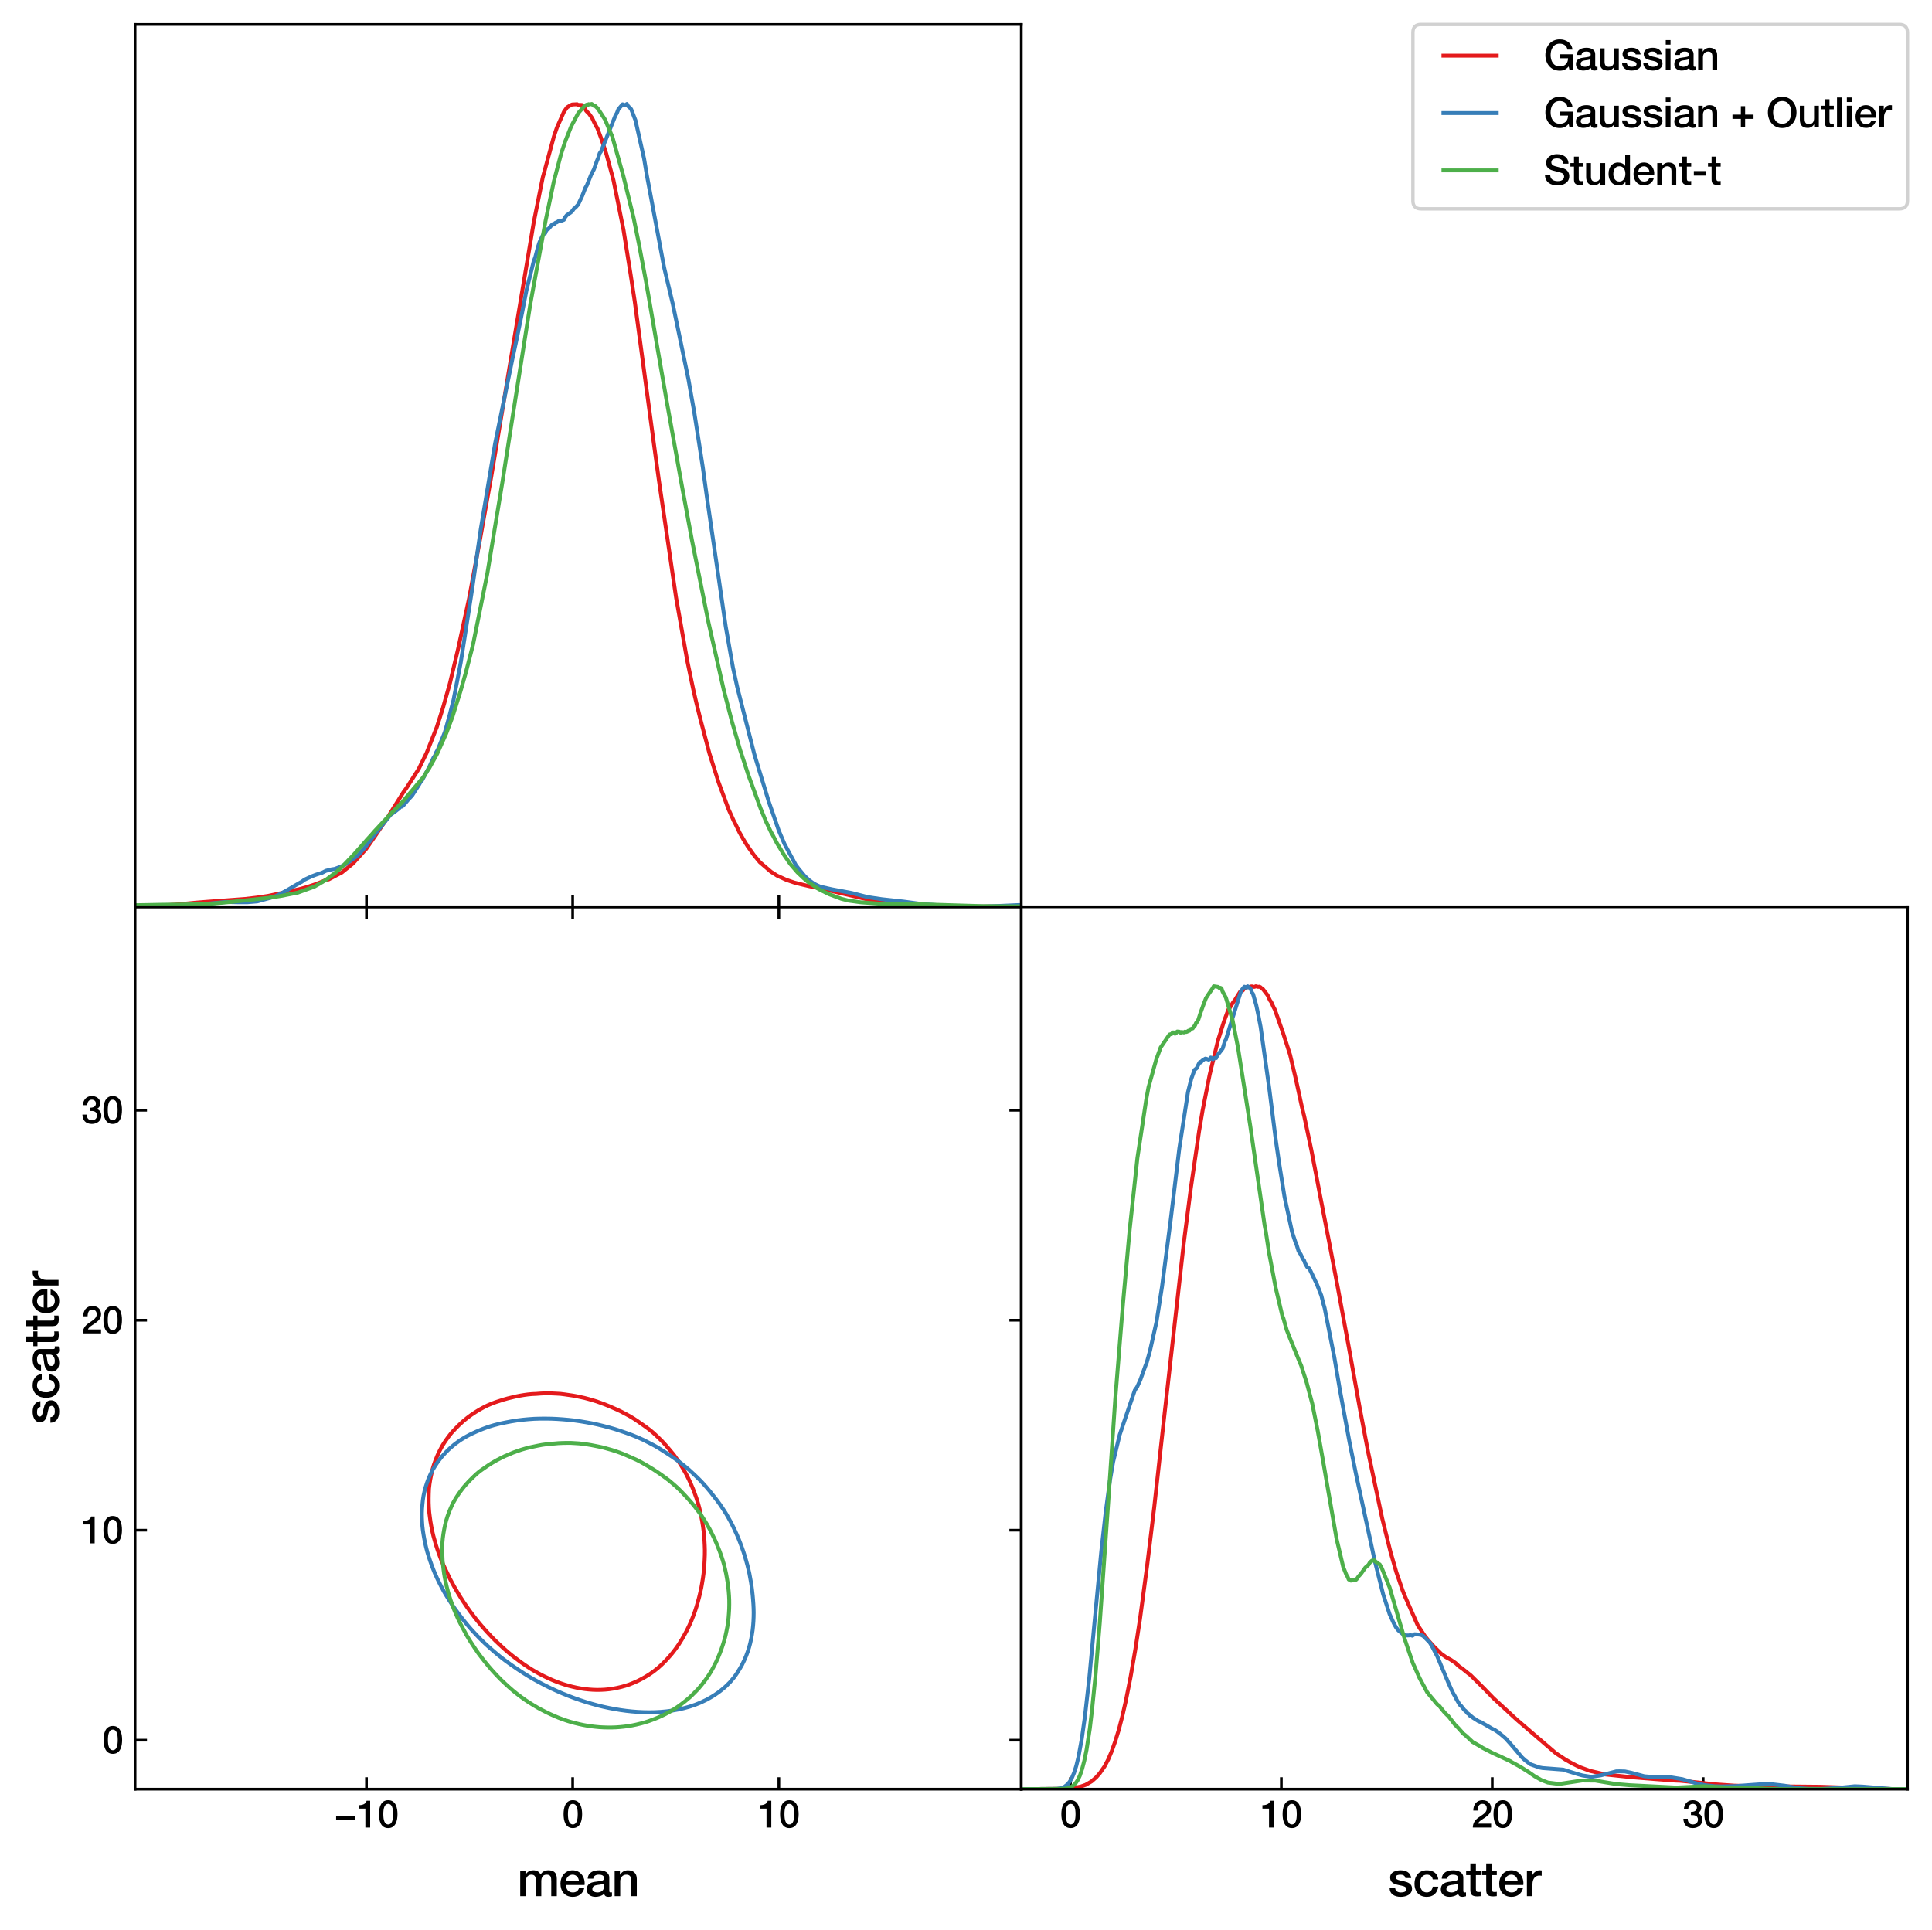 <?xml version="1.0" encoding="utf-8" standalone="no"?>
<!DOCTYPE svg PUBLIC "-//W3C//DTD SVG 1.1//EN"
  "http://www.w3.org/Graphics/SVG/1.1/DTD/svg11.dtd">
<svg xmlns:xlink="http://www.w3.org/1999/xlink" width="567.706pt" height="567.178pt" viewBox="0 0 567.706 567.178" xmlns="http://www.w3.org/2000/svg" version="1.1">
 <defs>
  <style type="text/css">*{stroke-linejoin: round; stroke-linecap: butt}</style>
 </defs>
 <g id="figure_1">
  <g id="patch_1">
   <path d="M 0 567.178 
L 567.706 567.178 
L 567.706 0 
L 0 0 
z
" style="fill: #ffffff"/>
  </g>
  <g id="axes_1">
   <g id="patch_2">
    <path d="M 39.69 525.85 
L 300.098 525.85 
L 300.098 266.525 
L 39.69 266.525 
z
" style="fill: #ffffff"/>
   </g>
   <g id="matplotlib.axis_1">
    <g id="xtick_1">
     <g id="line2d_1">
      <defs>
       <path id="m469b1ba59a" d="M 0 0 
L 0 -3.5 
" style="stroke: #000000; stroke-width: 0.8"/>
      </defs>
      <g>
       <use xlink:href="#m469b1ba59a" x="107.689" y="525.85" style="stroke: #000000; stroke-width: 0.8"/>
      </g>
     </g>
     <g id="line2d_2">
      <defs>
       <path id="m804ef5e8eb" d="M 0 0 
L 0 3.5 
" style="stroke: #000000; stroke-width: 0.8"/>
      </defs>
      <g>
       <use xlink:href="#m804ef5e8eb" x="107.689" y="266.525" style="stroke: #000000; stroke-width: 0.8"/>
      </g>
     </g>
     <g id="text_1">
      <!-- $\mathdefault{−10}$ -->
      <g transform="translate(98.229 537.205)scale(0.11 -0.11)">
       <defs>
        <path id="HelveticaNeue-Medium-2212" d="M 3533 1293 
L 3533 1946 
L 307 1946 
L 307 1293 
L 3533 1293 
z
" transform="scale(0.016)"/>
        <path id="HelveticaNeue-Medium-31" d="M 339 3162 
L 1440 3162 
L 1440 0 
L 2240 0 
L 2240 4480 
L 1645 4480 
C 1536 3942 954 3731 339 3738 
L 339 3162 
z
" transform="scale(0.016)"/>
        <path id="HelveticaNeue-Medium-30" d="M 1779 518 
C 1139 518 960 1306 960 2240 
C 960 3174 1139 3962 1779 3962 
C 2419 3962 2598 3174 2598 2240 
C 2598 1306 2419 518 1779 518 
z
M 1779 4570 
C 493 4570 230 3258 230 2240 
C 230 1222 493 -90 1779 -90 
C 3066 -90 3328 1222 3328 2240 
C 3328 3258 3066 4570 1779 4570 
z
" transform="scale(0.016)"/>
       </defs>
       <use xlink:href="#HelveticaNeue-Medium-2212" transform="translate(0 0.594)"/>
       <use xlink:href="#HelveticaNeue-Medium-31" transform="translate(60 0.594)"/>
       <use xlink:href="#HelveticaNeue-Medium-30" transform="translate(115.6 0.594)"/>
      </g>
     </g>
    </g>
    <g id="xtick_2">
     <g id="line2d_3">
      <g>
       <use xlink:href="#m469b1ba59a" x="168.275" y="525.85" style="stroke: #000000; stroke-width: 0.8"/>
      </g>
     </g>
     <g id="line2d_4">
      <g>
       <use xlink:href="#m804ef5e8eb" x="168.275" y="266.525" style="stroke: #000000; stroke-width: 0.8"/>
      </g>
     </g>
     <g id="text_2">
      <!-- $\mathdefault{0}$ -->
      <g transform="translate(165.195 537.205)scale(0.11 -0.11)">
       <use xlink:href="#HelveticaNeue-Medium-30" transform="translate(0 0.594)"/>
      </g>
     </g>
    </g>
    <g id="xtick_3">
     <g id="line2d_5">
      <g>
       <use xlink:href="#m469b1ba59a" x="228.862" y="525.85" style="stroke: #000000; stroke-width: 0.8"/>
      </g>
     </g>
     <g id="line2d_6">
      <g>
       <use xlink:href="#m804ef5e8eb" x="228.862" y="266.525" style="stroke: #000000; stroke-width: 0.8"/>
      </g>
     </g>
     <g id="text_3">
      <!-- $\mathdefault{10}$ -->
      <g transform="translate(222.702 537.205)scale(0.11 -0.11)">
       <use xlink:href="#HelveticaNeue-Medium-31" transform="translate(0 0.594)"/>
       <use xlink:href="#HelveticaNeue-Medium-30" transform="translate(55.6 0.594)"/>
      </g>
     </g>
    </g>
    <g id="text_4">
     <!-- mean -->
     <g transform="translate(152.002 557.305)scale(0.14 -0.14)">
      <defs>
       <path id="HelveticaNeue-Medium-6d" d="M 384 0 
L 1114 0 
L 1114 1965 
C 1114 2515 1459 2822 1837 2822 
C 2278 2822 2419 2579 2419 2125 
L 2419 0 
L 3149 0 
L 3149 1939 
C 3149 2496 3360 2822 3853 2822 
C 4422 2822 4454 2458 4454 1933 
L 4454 0 
L 5184 0 
L 5184 2285 
C 5184 3091 4774 3398 4077 3398 
C 3597 3398 3283 3187 3040 2848 
C 2893 3226 2515 3398 2112 3398 
C 1587 3398 1312 3174 1094 2848 
L 1075 2848 
L 1075 3309 
L 384 3309 
L 384 0 
z
" transform="scale(0.016)"/>
       <path id="HelveticaNeue-Medium-65" d="M 3386 1466 
C 3507 2458 2867 3398 1824 3398 
C 838 3398 224 2592 224 1651 
C 224 634 806 -90 1843 -90 
C 2566 -90 3181 314 3341 1037 
L 2650 1037 
C 2522 672 2266 486 1843 486 
C 1235 486 954 947 954 1466 
L 3386 1466 
z
M 954 1946 
C 973 2438 1318 2822 1824 2822 
C 2317 2822 2630 2406 2656 1946 
L 954 1946 
z
" transform="scale(0.016)"/>
       <path id="HelveticaNeue-Medium-61" d="M 2426 1114 
C 2426 653 1926 486 1606 486 
C 1350 486 934 582 934 909 
C 934 1293 1216 1408 1530 1459 
C 1850 1517 2202 1510 2426 1658 
L 2426 1114 
z
M 3155 2438 
C 3155 3136 2477 3398 1830 3398 
C 1101 3398 378 3149 326 2298 
L 1056 2298 
C 1088 2656 1376 2822 1786 2822 
C 2080 2822 2470 2752 2470 2374 
C 2470 1946 2003 2003 1478 1907 
C 864 1837 205 1702 205 877 
C 205 230 742 -90 1338 -90 
C 1728 -90 2195 32 2483 314 
C 2541 13 2752 -90 3046 -90 
C 3168 -90 3398 -45 3507 -6 
L 3507 499 
C 3430 486 3373 486 3328 486 
C 3194 486 3155 557 3155 736 
L 3155 2438 
z
" transform="scale(0.016)"/>
       <path id="HelveticaNeue-Medium-6e" d="M 384 0 
L 1114 0 
L 1114 1952 
C 1114 2438 1427 2822 1914 2822 
C 2342 2822 2547 2598 2560 2080 
L 2560 0 
L 3290 0 
L 3290 2272 
C 3290 3014 2835 3398 2118 3398 
C 1683 3398 1306 3174 1088 2810 
L 1075 2822 
L 1075 3309 
L 384 3309 
L 384 0 
z
" transform="scale(0.016)"/>
      </defs>
      <use xlink:href="#HelveticaNeue-Medium-6d"/>
      <use xlink:href="#HelveticaNeue-Medium-65" x="87"/>
      <use xlink:href="#HelveticaNeue-Medium-61" x="142.6"/>
      <use xlink:href="#HelveticaNeue-Medium-6e" x="198.2"/>
     </g>
    </g>
   </g>
   <g id="matplotlib.axis_2">
    <g id="ytick_1">
     <g id="line2d_7">
      <defs>
       <path id="m821f16dff1" d="M 0 0 
L 3.5 0 
" style="stroke: #000000; stroke-width: 0.8"/>
      </defs>
      <g>
       <use xlink:href="#m821f16dff1" x="39.69" y="511.459" style="stroke: #000000; stroke-width: 0.8"/>
      </g>
     </g>
     <g id="line2d_8">
      <defs>
       <path id="mf02340af2e" d="M 0 0 
L -3.5 0 
" style="stroke: #000000; stroke-width: 0.8"/>
      </defs>
      <g>
       <use xlink:href="#mf02340af2e" x="300.098" y="511.459" style="stroke: #000000; stroke-width: 0.8"/>
      </g>
     </g>
     <g id="text_5">
      <!-- $\mathdefault{0}$ -->
      <g transform="translate(30.03 515.386)scale(0.11 -0.11)">
       <use xlink:href="#HelveticaNeue-Medium-30" transform="translate(0 0.594)"/>
      </g>
     </g>
    </g>
    <g id="ytick_2">
     <g id="line2d_9">
      <g>
       <use xlink:href="#m821f16dff1" x="39.69" y="449.745" style="stroke: #000000; stroke-width: 0.8"/>
      </g>
     </g>
     <g id="line2d_10">
      <g>
       <use xlink:href="#mf02340af2e" x="300.098" y="449.745" style="stroke: #000000; stroke-width: 0.8"/>
      </g>
     </g>
     <g id="text_6">
      <!-- $\mathdefault{10}$ -->
      <g transform="translate(23.87 453.672)scale(0.11 -0.11)">
       <use xlink:href="#HelveticaNeue-Medium-31" transform="translate(0 0.594)"/>
       <use xlink:href="#HelveticaNeue-Medium-30" transform="translate(55.6 0.594)"/>
      </g>
     </g>
    </g>
    <g id="ytick_3">
     <g id="line2d_11">
      <g>
       <use xlink:href="#m821f16dff1" x="39.69" y="388.03" style="stroke: #000000; stroke-width: 0.8"/>
      </g>
     </g>
     <g id="line2d_12">
      <g>
       <use xlink:href="#mf02340af2e" x="300.098" y="388.03" style="stroke: #000000; stroke-width: 0.8"/>
      </g>
     </g>
     <g id="text_7">
      <!-- $\mathdefault{20}$ -->
      <g transform="translate(23.87 391.958)scale(0.11 -0.11)">
       <defs>
        <path id="HelveticaNeue-Medium-32" d="M 3309 653 
L 1126 653 
C 1254 1050 1798 1325 2317 1683 
C 2829 2042 3315 2483 3315 3194 
C 3315 3770 2970 4570 1875 4570 
C 877 4570 333 3834 333 2842 
L 1062 2842 
C 1082 3469 1254 3962 1830 3962 
C 2458 3962 2592 3488 2586 3168 
C 2573 2470 1818 2118 1235 1696 
C 634 1293 256 736 250 0 
L 3309 0 
L 3309 653 
z
" transform="scale(0.016)"/>
       </defs>
       <use xlink:href="#HelveticaNeue-Medium-32" transform="translate(0 0.594)"/>
       <use xlink:href="#HelveticaNeue-Medium-30" transform="translate(55.6 0.594)"/>
      </g>
     </g>
    </g>
    <g id="ytick_4">
     <g id="line2d_13">
      <g>
       <use xlink:href="#m821f16dff1" x="39.69" y="326.316" style="stroke: #000000; stroke-width: 0.8"/>
      </g>
     </g>
     <g id="line2d_14">
      <g>
       <use xlink:href="#mf02340af2e" x="300.098" y="326.316" style="stroke: #000000; stroke-width: 0.8"/>
      </g>
     </g>
     <g id="text_8">
      <!-- $\mathdefault{30}$ -->
      <g transform="translate(23.87 330.244)scale(0.11 -0.11)">
       <defs>
        <path id="HelveticaNeue-Medium-33" d="M 1459 2080 
C 2035 2106 2630 2016 2630 1318 
C 2630 806 2259 518 1773 518 
C 1203 518 909 928 928 1472 
L 198 1472 
C 218 538 736 -90 1773 -90 
C 2630 -90 3360 435 3360 1280 
C 3360 1856 3053 2298 2547 2400 
L 2547 2413 
C 2976 2566 3181 2925 3181 3373 
C 3181 4166 2464 4570 1766 4570 
C 864 4570 320 3917 282 3046 
L 1011 3046 
C 998 3507 1248 3962 1754 3962 
C 2157 3962 2451 3706 2451 3328 
C 2451 2778 1946 2605 1459 2624 
L 1459 2080 
z
" transform="scale(0.016)"/>
       </defs>
       <use xlink:href="#HelveticaNeue-Medium-33" transform="translate(0 0.594)"/>
       <use xlink:href="#HelveticaNeue-Medium-30" transform="translate(55.6 0.594)"/>
      </g>
     </g>
    </g>
    <g id="text_9">
     <!-- scatter -->
     <g transform="translate(17.197 418.621)rotate(-90)scale(0.14 -0.14)">
      <defs>
       <path id="HelveticaNeue-Medium-73" d="M 205 1062 
C 218 282 838 -90 1670 -90 
C 2355 -90 3149 198 3149 986 
C 3149 1638 2611 1830 2080 1952 
C 1542 2074 1005 2125 1005 2483 
C 1005 2771 1395 2822 1606 2822 
C 1926 2822 2214 2726 2278 2381 
L 3040 2381 
C 2950 3117 2336 3398 1658 3398 
C 1056 3398 275 3174 275 2451 
C 275 1779 800 1587 1338 1472 
C 1869 1350 2400 1306 2419 922 
C 2438 544 1958 486 1683 486 
C 1293 486 973 640 934 1062 
L 205 1062 
z
" transform="scale(0.016)"/>
       <path id="HelveticaNeue-Medium-63" d="M 3347 2202 
C 3277 3014 2624 3398 1856 3398 
C 768 3398 224 2618 224 1619 
C 224 646 794 -90 1830 -90 
C 2682 -90 3213 384 3347 1242 
L 2618 1242 
C 2547 768 2253 486 1830 486 
C 1197 486 954 1069 954 1619 
C 954 2624 1485 2822 1862 2822 
C 2266 2822 2560 2605 2618 2202 
L 3347 2202 
z
" transform="scale(0.016)"/>
       <path id="HelveticaNeue-Medium-74" d="M 51 2765 
L 602 2765 
L 602 813 
C 614 262 755 -32 1517 -32 
C 1677 -32 1830 -6 1990 6 
L 1990 570 
C 1888 544 1786 544 1683 544 
C 1357 544 1331 698 1331 998 
L 1331 2765 
L 1990 2765 
L 1990 3309 
L 1331 3309 
L 1331 4301 
L 602 4301 
L 602 3309 
L 51 3309 
L 51 2765 
z
" transform="scale(0.016)"/>
       <path id="HelveticaNeue-Medium-72" d="M 384 0 
L 1114 0 
L 1114 1574 
C 1114 2304 1510 2707 2010 2707 
C 2112 2707 2221 2688 2323 2675 
L 2323 3379 
C 2259 3386 2214 3398 2048 3398 
C 1600 3398 1165 3021 1082 2669 
L 1069 2669 
L 1069 3309 
L 384 3309 
L 384 0 
z
" transform="scale(0.016)"/>
      </defs>
      <use xlink:href="#HelveticaNeue-Medium-73"/>
      <use xlink:href="#HelveticaNeue-Medium-63" x="51.9"/>
      <use xlink:href="#HelveticaNeue-Medium-61" x="107.5"/>
      <use xlink:href="#HelveticaNeue-Medium-74" x="163.1"/>
      <use xlink:href="#HelveticaNeue-Medium-74" x="196.4"/>
      <use xlink:href="#HelveticaNeue-Medium-65" x="229.7"/>
      <use xlink:href="#HelveticaNeue-Medium-72" x="285.3"/>
     </g>
    </g>
   </g>
   <g id="PathCollection_1">
    <path d="M 169.442 496.032 
L 170.632 496.256 
L 171.823 496.433 
L 173.013 496.561 
L 174.203 496.646 
L 175.394 496.685 
L 176.584 496.668 
L 177.775 496.606 
L 178.965 496.492 
L 180.155 496.32 
L 181.346 496.091 
L 182.536 495.811 
L 182.574 495.801 
L 183.727 495.485 
L 184.917 495.098 
L 186.107 494.621 
L 186.576 494.414 
L 187.298 494.097 
L 188.488 493.497 
L 189.321 493.027 
L 189.679 492.825 
L 190.869 492.084 
L 191.509 491.64 
L 192.059 491.253 
L 193.25 490.309 
L 193.316 490.253 
L 194.44 489.237 
L 194.825 488.866 
L 195.631 488.051 
L 196.161 487.479 
L 196.821 486.742 
L 197.376 486.092 
L 198.011 485.292 
L 198.455 484.705 
L 199.202 483.663 
L 199.44 483.318 
L 200.307 481.931 
L 200.392 481.787 
L 201.1 480.544 
L 201.583 479.644 
L 201.846 479.158 
L 202.521 477.771 
L 202.773 477.217 
L 203.144 476.384 
L 203.693 474.997 
L 203.963 474.255 
L 204.206 473.61 
L 204.655 472.223 
L 205.057 470.836 
L 205.154 470.464 
L 205.426 469.449 
L 205.76 468.062 
L 206.068 466.675 
L 206.309 465.288 
L 206.344 465.069 
L 206.538 463.901 
L 206.728 462.514 
L 206.865 461.127 
L 206.98 459.741 
L 207.052 458.354 
L 207.107 456.967 
L 207.116 455.58 
L 207.071 454.193 
L 206.998 452.806 
L 206.893 451.419 
L 206.751 450.032 
L 206.568 448.645 
L 206.345 447.258 
L 206.344 447.253 
L 206.083 445.871 
L 205.786 444.484 
L 205.469 443.097 
L 205.154 442.003 
L 205.07 441.711 
L 204.641 440.324 
L 204.141 438.937 
L 203.963 438.47 
L 203.616 437.55 
L 203.024 436.163 
L 202.773 435.614 
L 202.386 434.776 
L 201.697 433.389 
L 201.583 433.18 
L 200.921 432.002 
L 200.392 431.12 
L 200.084 430.615 
L 199.202 429.25 
L 199.187 429.228 
L 198.188 427.841 
L 198.011 427.61 
L 197.065 426.454 
L 196.821 426.163 
L 195.894 425.067 
L 195.631 424.773 
L 194.63 423.68 
L 194.44 423.478 
L 193.25 422.31 
L 193.233 422.294 
L 192.059 421.206 
L 191.712 420.907 
L 190.869 420.213 
L 189.933 419.52 
L 189.679 419.332 
L 188.488 418.491 
L 187.969 418.133 
L 187.298 417.657 
L 186.107 416.871 
L 185.901 416.746 
L 184.917 416.163 
L 183.727 415.524 
L 183.406 415.359 
L 182.536 414.894 
L 181.346 414.32 
L 180.54 413.972 
L 180.155 413.801 
L 178.965 413.283 
L 177.775 412.797 
L 177.2 412.585 
L 176.584 412.353 
L 175.394 411.926 
L 174.203 411.557 
L 173.013 411.214 
L 172.953 411.198 
L 171.823 410.897 
L 170.632 410.636 
L 169.442 410.384 
L 168.251 410.17 
L 167.061 409.996 
L 165.871 409.823 
L 165.771 409.811 
L 164.68 409.676 
L 163.49 409.61 
L 162.299 409.551 
L 161.109 409.524 
L 159.919 409.527 
L 158.728 409.591 
L 157.538 409.685 
L 156.347 409.735 
L 155.543 409.811 
L 155.157 409.847 
L 153.967 410.011 
L 152.776 410.209 
L 151.586 410.444 
L 150.395 410.727 
L 149.205 411.014 
L 148.56 411.198 
L 148.015 411.347 
L 146.824 411.733 
L 145.634 412.114 
L 144.443 412.571 
L 144.407 412.585 
L 143.253 413.072 
L 142.063 413.664 
L 141.501 413.972 
L 140.872 414.321 
L 139.682 415.053 
L 139.227 415.359 
L 138.491 415.845 
L 137.301 416.728 
L 137.277 416.746 
L 136.111 417.701 
L 135.64 418.133 
L 134.92 418.797 
L 134.2 419.52 
L 133.73 420.001 
L 132.874 420.907 
L 132.539 421.292 
L 131.756 422.294 
L 131.349 422.869 
L 130.78 423.68 
L 130.159 424.634 
L 129.9 425.067 
L 129.164 426.454 
L 128.968 426.858 
L 128.51 427.841 
L 127.955 429.228 
L 127.778 429.726 
L 127.46 430.615 
L 127.055 432.002 
L 126.727 433.389 
L 126.587 434.073 
L 126.444 434.776 
L 126.219 436.163 
L 126.055 437.55 
L 125.997 438.937 
L 125.967 440.324 
L 125.973 441.711 
L 126.029 443.097 
L 126.131 444.484 
L 126.309 445.871 
L 126.5 447.258 
L 126.587 447.743 
L 126.742 448.645 
L 127.022 450.032 
L 127.347 451.419 
L 127.736 452.806 
L 127.778 452.943 
L 128.135 454.193 
L 128.593 455.58 
L 128.968 456.621 
L 129.088 456.967 
L 129.606 458.354 
L 130.159 459.665 
L 130.19 459.741 
L 130.822 461.127 
L 131.349 462.211 
L 131.491 462.514 
L 132.16 463.901 
L 132.539 464.62 
L 132.888 465.288 
L 133.661 466.675 
L 133.73 466.789 
L 134.476 468.062 
L 134.92 468.788 
L 135.318 469.449 
L 136.111 470.676 
L 136.215 470.836 
L 137.165 472.223 
L 137.301 472.414 
L 138.149 473.61 
L 138.491 474.064 
L 139.194 474.997 
L 139.682 475.627 
L 140.28 476.384 
L 140.872 477.102 
L 141.435 477.771 
L 142.063 478.485 
L 142.66 479.158 
L 143.253 479.808 
L 143.95 480.544 
L 144.443 481.065 
L 145.285 481.931 
L 145.634 482.275 
L 146.742 483.318 
L 146.824 483.396 
L 148.015 484.49 
L 148.255 484.705 
L 149.205 485.54 
L 149.87 486.092 
L 150.395 486.518 
L 151.586 487.434 
L 151.647 487.479 
L 152.776 488.333 
L 153.527 488.866 
L 153.967 489.181 
L 155.157 489.982 
L 155.584 490.253 
L 156.347 490.738 
L 157.538 491.436 
L 157.912 491.64 
L 158.728 492.09 
L 159.919 492.698 
L 160.627 493.027 
L 161.109 493.26 
L 162.299 493.791 
L 163.49 494.27 
L 163.886 494.414 
L 164.68 494.712 
L 165.871 495.112 
L 167.061 495.461 
L 168.251 495.763 
L 168.427 495.801 
L 169.442 496.032 
z
" clip-path="url(#p6eda32050d)" style="fill: none; stroke: #e41a1c; stroke-width: 1.143"/>
   </g>
   <g id="PathCollection_2">
    <path d="M 178.922 501.997 
L 180.611 502.316 
L 182.3 502.599 
L 183.989 502.832 
L 185.678 503.015 
L 187.367 503.147 
L 189.056 503.23 
L 190.745 503.258 
L 192.434 503.231 
L 194.123 503.144 
L 195.812 502.99 
L 197.501 502.765 
L 199.19 502.466 
L 200.879 502.085 
L 201.226 501.991 
L 202.567 501.62 
L 204.256 501.052 
L 205.106 500.718 
L 205.945 500.374 
L 207.634 499.561 
L 207.845 499.445 
L 209.323 498.597 
L 209.991 498.172 
L 211.012 497.474 
L 211.77 496.9 
L 212.701 496.139 
L 213.283 495.627 
L 214.39 494.535 
L 214.56 494.354 
L 215.632 493.081 
L 216.079 492.472 
L 216.541 491.809 
L 217.339 490.536 
L 217.768 489.793 
L 218.068 489.263 
L 218.687 487.991 
L 219.241 486.718 
L 219.457 486.139 
L 219.714 485.445 
L 220.123 484.172 
L 220.464 482.9 
L 220.74 481.627 
L 220.966 480.354 
L 221.146 479.174 
L 221.16 479.082 
L 221.294 477.809 
L 221.39 476.536 
L 221.446 475.263 
L 221.467 473.991 
L 221.44 472.718 
L 221.376 471.445 
L 221.282 470.172 
L 221.172 468.9 
L 221.146 468.673 
L 221.032 467.627 
L 220.869 466.354 
L 220.677 465.082 
L 220.445 463.809 
L 220.215 462.536 
L 219.924 461.263 
L 219.612 459.991 
L 219.457 459.443 
L 219.258 458.718 
L 218.889 457.445 
L 218.478 456.173 
L 218.036 454.9 
L 217.768 454.174 
L 217.57 453.627 
L 217.072 452.354 
L 216.529 451.082 
L 216.079 450.096 
L 215.948 449.809 
L 215.344 448.536 
L 214.692 447.263 
L 214.39 446.719 
L 213.989 445.991 
L 213.245 444.718 
L 212.701 443.868 
L 212.428 443.445 
L 211.563 442.173 
L 211.012 441.417 
L 210.628 440.9 
L 209.636 439.627 
L 209.323 439.234 
L 208.634 438.354 
L 207.634 437.161 
L 207.565 437.082 
L 206.425 435.809 
L 205.945 435.304 
L 205.187 434.536 
L 204.256 433.637 
L 203.863 433.264 
L 202.567 432.071 
L 202.475 431.991 
L 200.95 430.718 
L 200.879 430.659 
L 199.33 429.445 
L 199.19 429.34 
L 197.535 428.173 
L 197.501 428.149 
L 195.812 427.046 
L 195.57 426.9 
L 194.123 425.971 
L 193.561 425.627 
L 192.434 424.963 
L 191.278 424.354 
L 190.745 424.076 
L 189.056 423.214 
L 188.766 423.082 
L 187.367 422.453 
L 185.784 421.809 
L 185.678 421.766 
L 183.989 421.149 
L 182.3 420.563 
L 182.217 420.536 
L 180.611 420.014 
L 178.922 419.527 
L 177.891 419.264 
L 177.234 419.091 
L 175.545 418.681 
L 173.856 418.323 
L 172.167 418.019 
L 171.988 417.991 
L 170.478 417.739 
L 168.789 417.503 
L 167.1 417.318 
L 165.411 417.169 
L 163.722 417.054 
L 162.033 416.977 
L 160.344 416.952 
L 158.655 416.96 
L 156.966 417.011 
L 155.277 417.13 
L 153.589 417.287 
L 151.9 417.497 
L 150.211 417.769 
L 149.046 417.991 
L 148.522 418.091 
L 146.833 418.444 
L 145.144 418.878 
L 143.86 419.264 
L 143.455 419.388 
L 141.766 420.017 
L 140.521 420.536 
L 140.077 420.72 
L 138.388 421.494 
L 137.775 421.809 
L 136.699 422.397 
L 135.574 423.082 
L 135.01 423.45 
L 133.785 424.354 
L 133.321 424.723 
L 132.256 425.627 
L 131.632 426.212 
L 130.957 426.9 
L 129.944 428.001 
L 129.798 428.173 
L 128.798 429.445 
L 128.255 430.242 
L 127.937 430.718 
L 127.154 431.991 
L 126.566 433.147 
L 126.51 433.264 
L 125.946 434.536 
L 125.473 435.809 
L 125.062 437.082 
L 124.877 437.783 
L 124.724 438.354 
L 124.448 439.627 
L 124.257 440.9 
L 124.125 442.173 
L 124.014 443.445 
L 123.963 444.718 
L 123.972 445.991 
L 124.028 447.263 
L 124.115 448.536 
L 124.263 449.809 
L 124.456 451.082 
L 124.68 452.354 
L 124.877 453.285 
L 124.945 453.627 
L 125.237 454.9 
L 125.57 456.173 
L 125.966 457.445 
L 126.378 458.718 
L 126.566 459.233 
L 126.828 459.991 
L 127.317 461.263 
L 127.837 462.536 
L 128.255 463.452 
L 128.412 463.809 
L 129.038 465.082 
L 129.683 466.354 
L 129.944 466.827 
L 130.374 467.627 
L 131.121 468.9 
L 131.632 469.717 
L 131.911 470.172 
L 132.724 471.445 
L 133.321 472.306 
L 133.599 472.718 
L 134.523 473.991 
L 135.01 474.638 
L 135.478 475.263 
L 136.486 476.536 
L 136.699 476.793 
L 137.53 477.809 
L 138.388 478.791 
L 138.642 479.082 
L 139.829 480.354 
L 140.077 480.613 
L 141.05 481.627 
L 141.766 482.328 
L 142.355 482.9 
L 143.455 483.911 
L 143.744 484.172 
L 145.144 485.401 
L 145.195 485.445 
L 146.726 486.718 
L 146.833 486.803 
L 148.37 487.991 
L 148.522 488.104 
L 150.12 489.263 
L 150.211 489.329 
L 151.9 490.496 
L 151.96 490.536 
L 153.589 491.605 
L 153.912 491.809 
L 155.277 492.662 
L 155.983 493.081 
L 156.966 493.65 
L 158.255 494.354 
L 158.655 494.574 
L 160.344 495.452 
L 160.7 495.627 
L 162.033 496.283 
L 163.384 496.9 
L 163.722 497.055 
L 165.411 497.786 
L 166.377 498.172 
L 167.1 498.467 
L 168.789 499.106 
L 169.77 499.445 
L 170.478 499.697 
L 172.167 500.25 
L 173.753 500.718 
L 173.856 500.749 
L 175.545 501.217 
L 177.234 501.631 
L 178.896 501.991 
L 178.922 501.997 
z
" clip-path="url(#p6eda32050d)" style="fill: none; stroke: #377eb8; stroke-width: 1.143"/>
   </g>
   <g id="PathCollection_3">
    <path d="M 170.121 506.716 
L 171.327 506.98 
L 172.534 507.197 
L 173.741 507.385 
L 174.947 507.523 
L 176.154 507.637 
L 177.36 507.703 
L 178.567 507.732 
L 179.774 507.731 
L 180.98 507.69 
L 182.187 507.603 
L 183.393 507.481 
L 184.6 507.315 
L 185.807 507.114 
L 187.013 506.863 
L 187.902 506.646 
L 188.22 506.571 
L 189.426 506.24 
L 190.633 505.856 
L 191.84 505.413 
L 192.008 505.347 
L 193.046 504.941 
L 194.253 504.411 
L 194.997 504.049 
L 195.459 503.821 
L 196.666 503.18 
L 197.395 502.75 
L 197.873 502.464 
L 199.079 501.686 
L 199.411 501.451 
L 200.286 500.813 
L 201.133 500.153 
L 201.492 499.869 
L 202.699 498.854 
L 202.7 498.854 
L 203.906 497.681 
L 204.033 497.555 
L 205.112 496.443 
L 205.281 496.256 
L 206.319 495.013 
L 206.364 494.958 
L 207.368 493.659 
L 207.526 493.433 
L 208.258 492.36 
L 208.732 491.607 
L 209.063 491.062 
L 209.768 489.763 
L 209.939 489.426 
L 210.428 488.464 
L 211.016 487.165 
L 211.145 486.845 
L 211.545 485.867 
L 212.024 484.568 
L 212.352 483.603 
L 212.467 483.269 
L 212.861 481.971 
L 213.203 480.672 
L 213.48 479.373 
L 213.559 478.962 
L 213.733 478.074 
L 213.933 476.776 
L 214.083 475.477 
L 214.181 474.178 
L 214.26 472.88 
L 214.286 471.581 
L 214.277 470.282 
L 214.219 468.984 
L 214.117 467.685 
L 213.982 466.386 
L 213.799 465.087 
L 213.585 463.789 
L 213.559 463.644 
L 213.355 462.49 
L 213.064 461.191 
L 212.755 459.893 
L 212.373 458.594 
L 212.352 458.53 
L 211.952 457.295 
L 211.49 455.996 
L 211.145 455.131 
L 210.974 454.698 
L 210.443 453.399 
L 209.939 452.301 
L 209.847 452.1 
L 209.221 450.802 
L 208.732 449.827 
L 208.565 449.503 
L 207.841 448.204 
L 207.526 447.687 
L 207.044 446.905 
L 206.319 445.765 
L 206.214 445.607 
L 205.286 444.308 
L 205.112 444.074 
L 204.31 443.009 
L 203.906 442.505 
L 203.241 441.711 
L 202.699 441.09 
L 202.09 440.412 
L 201.492 439.754 
L 200.89 439.113 
L 200.286 438.481 
L 199.625 437.814 
L 199.079 437.286 
L 198.215 436.516 
L 197.873 436.214 
L 196.695 435.217 
L 196.666 435.193 
L 195.459 434.274 
L 194.96 433.918 
L 194.253 433.404 
L 193.111 432.62 
L 193.046 432.576 
L 191.84 431.787 
L 191.068 431.321 
L 190.633 431.051 
L 189.426 430.343 
L 188.86 430.022 
L 188.22 429.662 
L 187.013 429.043 
L 186.284 428.723 
L 185.807 428.507 
L 184.6 427.975 
L 183.393 427.452 
L 183.325 427.425 
L 182.187 426.976 
L 180.98 426.56 
L 179.774 426.169 
L 179.616 426.126 
L 178.567 425.828 
L 177.36 425.488 
L 176.154 425.218 
L 174.947 424.976 
L 174.169 424.827 
L 173.741 424.74 
L 172.534 424.541 
L 171.327 424.368 
L 170.121 424.238 
L 168.914 424.16 
L 167.708 424.091 
L 166.501 424.09 
L 165.294 424.116 
L 164.088 424.167 
L 162.881 424.279 
L 161.675 424.358 
L 160.468 424.506 
L 159.261 424.671 
L 158.454 424.827 
L 158.055 424.9 
L 156.848 425.154 
L 155.642 425.411 
L 154.435 425.725 
L 153.228 426.075 
L 153.081 426.126 
L 152.022 426.487 
L 150.815 426.925 
L 149.645 427.425 
L 149.609 427.441 
L 148.402 427.945 
L 147.195 428.533 
L 146.84 428.723 
L 145.989 429.16 
L 144.782 429.855 
L 144.499 430.022 
L 143.576 430.603 
L 142.526 431.321 
L 142.369 431.427 
L 141.162 432.272 
L 140.711 432.62 
L 139.956 433.259 
L 139.259 433.918 
L 138.749 434.414 
L 137.931 435.217 
L 137.543 435.633 
L 136.744 436.516 
L 136.336 436.995 
L 135.686 437.814 
L 135.129 438.566 
L 134.738 439.113 
L 133.923 440.375 
L 133.9 440.412 
L 133.149 441.711 
L 132.716 442.627 
L 132.541 443.009 
L 131.988 444.308 
L 131.515 445.607 
L 131.51 445.624 
L 131.113 446.905 
L 130.781 448.204 
L 130.514 449.503 
L 130.303 450.749 
L 130.294 450.802 
L 130.119 452.1 
L 129.996 453.399 
L 129.936 454.698 
L 129.95 455.996 
L 130 457.295 
L 130.056 458.594 
L 130.169 459.893 
L 130.303 461.103 
L 130.312 461.191 
L 130.486 462.49 
L 130.712 463.789 
L 130.979 465.087 
L 131.279 466.386 
L 131.51 467.277 
L 131.613 467.685 
L 131.992 468.984 
L 132.405 470.282 
L 132.716 471.151 
L 132.862 471.581 
L 133.347 472.88 
L 133.892 474.178 
L 133.923 474.249 
L 134.459 475.477 
L 135.075 476.776 
L 135.129 476.879 
L 135.731 478.074 
L 136.336 479.17 
L 136.446 479.373 
L 137.15 480.672 
L 137.543 481.332 
L 137.923 481.971 
L 138.749 483.248 
L 138.763 483.269 
L 139.624 484.568 
L 139.956 485.047 
L 140.517 485.867 
L 141.162 486.719 
L 141.506 487.165 
L 142.369 488.272 
L 142.52 488.464 
L 143.576 489.751 
L 143.586 489.763 
L 144.716 491.062 
L 144.782 491.135 
L 145.915 492.36 
L 145.989 492.437 
L 147.176 493.659 
L 147.195 493.678 
L 148.402 494.815 
L 148.554 494.958 
L 149.609 495.921 
L 149.993 496.256 
L 150.815 496.962 
L 151.544 497.555 
L 152.022 497.936 
L 153.228 498.844 
L 153.242 498.854 
L 154.435 499.705 
L 155.116 500.153 
L 155.642 500.494 
L 156.848 501.238 
L 157.212 501.451 
L 158.055 501.949 
L 159.261 502.604 
L 159.553 502.75 
L 160.468 503.217 
L 161.675 503.798 
L 162.236 504.049 
L 162.881 504.343 
L 164.088 504.848 
L 165.294 505.299 
L 165.435 505.347 
L 166.501 505.722 
L 167.708 506.095 
L 168.914 506.424 
L 169.845 506.646 
L 170.121 506.716 
z
" clip-path="url(#p6eda32050d)" style="fill: none; stroke: #4daf4a; stroke-width: 1.143"/>
   </g>
   <g id="patch_3">
    <path d="M 39.69 525.85 
L 39.69 266.525 
" style="fill: none; stroke: #000000; stroke-width: 0.8; stroke-linejoin: miter; stroke-linecap: square"/>
   </g>
   <g id="patch_4">
    <path d="M 300.098 525.85 
L 300.098 266.525 
" style="fill: none; stroke: #000000; stroke-width: 0.8; stroke-linejoin: miter; stroke-linecap: square"/>
   </g>
   <g id="patch_5">
    <path d="M 39.69 525.85 
L 300.098 525.85 
" style="fill: none; stroke: #000000; stroke-width: 0.8; stroke-linejoin: miter; stroke-linecap: square"/>
   </g>
   <g id="patch_6">
    <path d="M 39.69 266.525 
L 300.098 266.525 
" style="fill: none; stroke: #000000; stroke-width: 0.8; stroke-linejoin: miter; stroke-linecap: square"/>
   </g>
  </g>
  <g id="axes_2">
   <g id="patch_7">
    <path d="M 39.69 266.525 
L 300.098 266.525 
L 300.098 7.2 
L 39.69 7.2 
z
" style="fill: #ffffff"/>
   </g>
   <g id="matplotlib.axis_3">
    <g id="xtick_4">
     <g id="line2d_15">
      <g>
       <use xlink:href="#m469b1ba59a" x="107.689" y="266.525" style="stroke: #000000; stroke-width: 0.8"/>
      </g>
     </g>
    </g>
    <g id="xtick_5">
     <g id="line2d_16">
      <g>
       <use xlink:href="#m469b1ba59a" x="168.275" y="266.525" style="stroke: #000000; stroke-width: 0.8"/>
      </g>
     </g>
    </g>
    <g id="xtick_6">
     <g id="line2d_17">
      <g>
       <use xlink:href="#m469b1ba59a" x="228.862" y="266.525" style="stroke: #000000; stroke-width: 0.8"/>
      </g>
     </g>
    </g>
   </g>
   <g id="matplotlib.axis_4">
    <g id="ytick_5"/>
    <g id="ytick_6"/>
    <g id="ytick_7"/>
    <g id="ytick_8"/>
    <g id="ytick_9"/>
   </g>
   <g id="line2d_18">
    <path d="M 39.618 266.481 
L 45.553 266.291 
L 51.487 265.883 
L 57.719 265.285 
L 60.983 265.029 
L 71.962 264.219 
L 75.522 263.808 
L 78.786 263.318 
L 87.985 261.328 
L 90.359 260.672 
L 91.249 260.366 
L 92.436 259.975 
L 94.81 259.069 
L 95.403 258.803 
L 96.59 258.453 
L 100.447 256.43 
L 103.711 253.792 
L 107.569 249.53 
L 109.943 246.119 
L 111.13 244.383 
L 113.8 240.462 
L 114.69 238.981 
L 118.548 232.831 
L 119.438 231.61 
L 122.999 226.071 
L 125.373 221.262 
L 128.34 213.742 
L 130.12 208.188 
L 132.197 200.845 
L 134.571 190.897 
L 137.835 175.884 
L 141.099 158.285 
L 144.363 140.017 
L 148.221 116.898 
L 149.704 107.973 
L 156.826 65.385 
L 159.496 52.098 
L 160.09 49.961 
L 160.98 46.669 
L 162.76 40.096 
L 163.65 37.491 
L 165.728 32.82 
L 166.618 31.577 
L 167.508 31.022 
L 168.101 30.719 
L 169.585 30.638 
L 169.882 30.948 
L 170.178 30.831 
L 170.772 30.845 
L 171.069 30.881 
L 171.662 31.537 
L 172.256 32.594 
L 173.146 33.503 
L 174.036 34.775 
L 174.629 36.044 
L 175.223 37.186 
L 175.52 37.649 
L 176.706 40.803 
L 178.19 45.305 
L 180.267 52.979 
L 183.234 67.692 
L 185.312 80.713 
L 186.498 88.475 
L 192.136 130.426 
L 193.62 141.226 
L 198.664 175.665 
L 201.928 194.142 
L 203.709 202.633 
L 204.599 206.496 
L 205.786 211.31 
L 208.456 221.434 
L 211.127 229.875 
L 214.094 237.905 
L 215.578 241.181 
L 216.171 242.312 
L 217.358 244.789 
L 218.545 246.87 
L 219.732 248.776 
L 221.512 251.273 
L 223.293 253.426 
L 226.557 256.218 
L 228.337 257.35 
L 231.008 258.579 
L 233.381 259.39 
L 235.755 259.991 
L 237.832 260.467 
L 239.019 260.716 
L 241.096 261.148 
L 246.141 262.276 
L 247.921 262.705 
L 258.307 265.146 
L 261.571 265.614 
L 267.505 266.121 
L 274.627 266.413 
L 284.122 266.468 
L 300.145 266.397 
L 300.145 266.397 
" clip-path="url(#p72706085dc)" style="fill: none; stroke: #e41a1c; stroke-width: 1.143"/>
   </g>
   <g id="line2d_19">
    <path d="M 39.385 266.524 
L 48.226 266.409 
L 60.014 265.696 
L 66.329 265.102 
L 70.118 265.177 
L 72.644 265.177 
L 75.591 264.934 
L 80.222 263.666 
L 81.064 263.335 
L 82.748 262.524 
L 84.432 261.593 
L 86.958 260.118 
L 88.221 259.385 
L 88.642 259.173 
L 89.484 258.546 
L 91.588 257.566 
L 92.851 257.085 
L 94.114 256.667 
L 94.535 256.568 
L 95.798 255.927 
L 97.482 255.509 
L 98.324 255.389 
L 100.008 254.767 
L 100.85 254.364 
L 101.271 254.227 
L 104.639 251.834 
L 105.481 251.06 
L 107.586 248.669 
L 108.007 247.989 
L 108.849 247.049 
L 109.691 245.78 
L 110.954 244.2 
L 112.638 242.128 
L 114.743 239.504 
L 116.006 238.593 
L 117.269 237.606 
L 117.69 237.116 
L 118.111 237.066 
L 118.532 236.718 
L 120.216 234.743 
L 121.058 233.886 
L 123.163 230.593 
L 123.584 229.839 
L 124.005 229.362 
L 126.11 225.47 
L 127.373 222.699 
L 127.794 222.106 
L 128.215 221.045 
L 128.636 220.354 
L 130.741 215.124 
L 132.004 210.619 
L 133.267 205.714 
L 135.372 194.805 
L 138.74 173.136 
L 141.266 155.518 
L 145.476 130.376 
L 150.528 105.702 
L 151.791 99.804 
L 153.475 91.59 
L 154.738 85.13 
L 156.843 76.7 
L 157.264 75.65 
L 158.106 72.484 
L 158.527 71.191 
L 159.369 69.366 
L 159.79 68.78 
L 160.211 68.524 
L 160.631 67.399 
L 161.052 67.4 
L 162.315 65.91 
L 162.736 65.988 
L 163.157 65.49 
L 163.578 65.355 
L 164.42 64.81 
L 164.841 64.93 
L 165.683 64.602 
L 166.104 63.79 
L 166.525 63.265 
L 167.788 62.377 
L 168.209 61.954 
L 168.63 61.34 
L 169.051 61.044 
L 169.893 60.104 
L 171.156 57.407 
L 171.998 55.216 
L 172.419 54.541 
L 173.682 51.395 
L 174.524 49.771 
L 175.366 47.388 
L 175.787 46.382 
L 176.208 45.051 
L 176.629 44.459 
L 180.839 33.956 
L 181.26 33.26 
L 181.681 32.162 
L 182.944 30.66 
L 183.786 30.935 
L 184.207 30.56 
L 184.628 31.303 
L 185.049 31.614 
L 185.47 32.114 
L 186.733 35.386 
L 189.259 46.64 
L 190.101 51.652 
L 195.153 78.639 
L 197.679 89.271 
L 202.31 111.598 
L 203.152 116.423 
L 203.994 121.12 
L 206.52 137.407 
L 207.783 146.591 
L 213.256 184.192 
L 215.361 196.149 
L 216.624 201.922 
L 221.676 221.769 
L 225.886 235.577 
L 228.833 244.097 
L 230.516 248.048 
L 233.884 254.32 
L 234.726 255.4 
L 236.41 257.437 
L 237.673 258.637 
L 238.936 259.556 
L 239.778 260.029 
L 241.041 260.614 
L 244.409 261.37 
L 250.303 262.471 
L 254.934 263.657 
L 256.618 263.919 
L 259.144 264.289 
L 265.459 264.975 
L 270.511 265.657 
L 275.563 266.07 
L 283.562 266.436 
L 289.035 266.448 
L 294.087 266.248 
L 299.139 266.02 
L 300.401 266.026 
L 300.401 266.026 
" clip-path="url(#p72706085dc)" style="fill: none; stroke: #377eb8; stroke-width: 1.143"/>
   </g>
   <g id="line2d_20">
    <path d="M 39.429 266.066 
L 47.55 265.914 
L 57.174 265.812 
L 62.588 265.553 
L 68.303 265.044 
L 78.829 263.896 
L 82.439 263.346 
L 87.552 262.341 
L 92.364 260.594 
L 93.868 259.743 
L 95.672 258.666 
L 98.379 256.637 
L 100.184 255.105 
L 103.793 251.358 
L 107.101 247.641 
L 107.703 246.938 
L 109.207 245.284 
L 110.109 244.246 
L 114.921 239.073 
L 118.23 235.732 
L 124.546 228.238 
L 125.448 226.744 
L 126.05 225.896 
L 128.456 221.554 
L 131.163 215.457 
L 132.967 210.641 
L 135.373 202.964 
L 136.877 197.681 
L 138.983 189.535 
L 143.193 168.599 
L 147.705 141.205 
L 150.111 125.759 
L 155.826 89.371 
L 160.337 64.784 
L 162.743 53.313 
L 164.849 45.319 
L 166.052 41.641 
L 167.856 37.111 
L 169.962 33.179 
L 171.766 31.153 
L 172.368 30.778 
L 172.668 30.924 
L 172.969 30.622 
L 173.27 30.701 
L 173.872 30.56 
L 174.473 31.09 
L 174.774 31.031 
L 175.676 31.909 
L 176.578 33.294 
L 177.782 35.144 
L 179.586 39.4 
L 179.887 40.017 
L 183.195 51.83 
L 186.203 64.134 
L 187.707 71.515 
L 189.812 82.681 
L 190.714 87.86 
L 193.421 103.626 
L 196.128 119.195 
L 200.339 142.626 
L 203.347 158.879 
L 208.159 182.839 
L 212.67 202.8 
L 215.077 212.072 
L 217.483 220.406 
L 219.889 227.753 
L 223.498 237.625 
L 225.002 241.277 
L 226.506 244.449 
L 227.107 245.521 
L 228.31 247.835 
L 230.416 251.315 
L 232.22 253.936 
L 234.326 256.386 
L 236.13 258.102 
L 237.634 259.361 
L 240.642 261.351 
L 243.649 262.829 
L 247.258 264.175 
L 249.364 264.699 
L 251.168 264.948 
L 252.973 265.202 
L 258.086 265.569 
L 266.808 265.74 
L 271.921 265.827 
L 288.463 266.323 
L 300.193 266.403 
L 300.193 266.403 
" clip-path="url(#p72706085dc)" style="fill: none; stroke: #4daf4a; stroke-width: 1.143"/>
   </g>
   <g id="patch_8">
    <path d="M 39.69 266.525 
L 39.69 7.2 
" style="fill: none; stroke: #000000; stroke-width: 0.8; stroke-linejoin: miter; stroke-linecap: square"/>
   </g>
   <g id="patch_9">
    <path d="M 300.098 266.525 
L 300.098 7.2 
" style="fill: none; stroke: #000000; stroke-width: 0.8; stroke-linejoin: miter; stroke-linecap: square"/>
   </g>
   <g id="patch_10">
    <path d="M 39.69 266.525 
L 300.098 266.525 
" style="fill: none; stroke: #000000; stroke-width: 0.8; stroke-linejoin: miter; stroke-linecap: square"/>
   </g>
   <g id="patch_11">
    <path d="M 39.69 7.2 
L 300.098 7.2 
" style="fill: none; stroke: #000000; stroke-width: 0.8; stroke-linejoin: miter; stroke-linecap: square"/>
   </g>
  </g>
  <g id="axes_3">
   <g id="patch_12">
    <path d="M 300.098 525.85 
L 560.506 525.85 
L 560.506 266.525 
L 300.098 266.525 
z
" style="fill: #ffffff"/>
   </g>
   <g id="matplotlib.axis_5">
    <g id="xtick_7">
     <g id="line2d_21">
      <g>
       <use xlink:href="#m469b1ba59a" x="314.549" y="525.85" style="stroke: #000000; stroke-width: 0.8"/>
      </g>
     </g>
     <g id="text_10">
      <!-- $\mathdefault{0}$ -->
      <g transform="translate(311.469 537.205)scale(0.11 -0.11)">
       <use xlink:href="#HelveticaNeue-Medium-30" transform="translate(0 0.594)"/>
      </g>
     </g>
    </g>
    <g id="xtick_8">
     <g id="line2d_22">
      <g>
       <use xlink:href="#m469b1ba59a" x="376.521" y="525.85" style="stroke: #000000; stroke-width: 0.8"/>
      </g>
     </g>
     <g id="text_11">
      <!-- $\mathdefault{10}$ -->
      <g transform="translate(370.361 537.205)scale(0.11 -0.11)">
       <use xlink:href="#HelveticaNeue-Medium-31" transform="translate(0 0.594)"/>
       <use xlink:href="#HelveticaNeue-Medium-30" transform="translate(55.6 0.594)"/>
      </g>
     </g>
    </g>
    <g id="xtick_9">
     <g id="line2d_23">
      <g>
       <use xlink:href="#m469b1ba59a" x="438.493" y="525.85" style="stroke: #000000; stroke-width: 0.8"/>
      </g>
     </g>
     <g id="text_12">
      <!-- $\mathdefault{20}$ -->
      <g transform="translate(432.333 537.205)scale(0.11 -0.11)">
       <use xlink:href="#HelveticaNeue-Medium-32" transform="translate(0 0.594)"/>
       <use xlink:href="#HelveticaNeue-Medium-30" transform="translate(55.6 0.594)"/>
      </g>
     </g>
    </g>
    <g id="xtick_10">
     <g id="line2d_24">
      <g>
       <use xlink:href="#m469b1ba59a" x="500.465" y="525.85" style="stroke: #000000; stroke-width: 0.8"/>
      </g>
     </g>
     <g id="text_13">
      <!-- $\mathdefault{30}$ -->
      <g transform="translate(494.305 537.205)scale(0.11 -0.11)">
       <use xlink:href="#HelveticaNeue-Medium-33" transform="translate(0 0.594)"/>
       <use xlink:href="#HelveticaNeue-Medium-30" transform="translate(55.6 0.594)"/>
      </g>
     </g>
    </g>
    <g id="text_14">
     <!-- scatter -->
     <g transform="translate(407.868 557.305)scale(0.14 -0.14)">
      <use xlink:href="#HelveticaNeue-Medium-73"/>
      <use xlink:href="#HelveticaNeue-Medium-63" x="51.9"/>
      <use xlink:href="#HelveticaNeue-Medium-61" x="107.5"/>
      <use xlink:href="#HelveticaNeue-Medium-74" x="163.1"/>
      <use xlink:href="#HelveticaNeue-Medium-74" x="196.4"/>
      <use xlink:href="#HelveticaNeue-Medium-65" x="229.7"/>
      <use xlink:href="#HelveticaNeue-Medium-72" x="285.3"/>
     </g>
    </g>
   </g>
   <g id="matplotlib.axis_6">
    <g id="ytick_10"/>
    <g id="ytick_11"/>
    <g id="ytick_12"/>
    <g id="ytick_13"/>
    <g id="ytick_14"/>
   </g>
   <g id="line2d_25">
    <path d="M 299.923 525.85 
L 312.768 525.749 
L 315.545 525.516 
L 317.628 525.066 
L 319.016 524.58 
L 320.752 523.569 
L 322.141 522.341 
L 323.182 521.145 
L 324.571 519.159 
L 325.612 517.192 
L 326.654 514.748 
L 327.695 511.83 
L 328.737 508.457 
L 329.778 504.454 
L 330.82 499.904 
L 332.209 492.925 
L 333.597 484.865 
L 334.986 475.825 
L 337.069 460.243 
L 339.152 443.086 
L 341.929 417.95 
L 347.831 365.492 
L 349.914 349.265 
L 352.344 332.484 
L 353.385 326.322 
L 355.468 315.805 
L 357.898 305.811 
L 359.634 300.266 
L 360.675 297.472 
L 361.023 296.59 
L 361.37 296.218 
L 362.411 294.496 
L 362.758 294.119 
L 364.494 291.352 
L 364.841 291.327 
L 365.189 291.138 
L 365.536 290.62 
L 366.23 290.12 
L 366.924 290.144 
L 367.619 289.943 
L 367.966 289.929 
L 368.313 290.056 
L 368.66 290.06 
L 369.007 289.885 
L 369.702 290.062 
L 370.049 290.006 
L 370.396 290.169 
L 370.743 290.548 
L 371.09 290.707 
L 372.479 292.509 
L 373.173 294.002 
L 373.52 294.476 
L 374.215 296.004 
L 374.562 296.649 
L 375.256 298.571 
L 376.992 303.524 
L 379.075 309.986 
L 380.811 317.32 
L 382.546 325.293 
L 383.241 328.1 
L 385.324 337.961 
L 387.06 346.94 
L 387.754 350.612 
L 390.878 366.702 
L 392.961 377.671 
L 396.433 396.452 
L 399.557 413.865 
L 401.987 426.634 
L 406.153 446.269 
L 408.583 456.086 
L 410.319 462.121 
L 411.013 464.107 
L 412.055 467.184 
L 412.749 468.966 
L 416.568 477.638 
L 418.651 480.794 
L 419.692 482.122 
L 421.428 484.032 
L 423.511 486.08 
L 424.9 487.064 
L 426.288 487.823 
L 427.677 488.762 
L 428.718 489.749 
L 429.76 490.476 
L 430.801 491.322 
L 432.19 492.424 
L 436.009 496.203 
L 438.786 499.071 
L 445.729 505.466 
L 457.185 515.306 
L 459.963 517.151 
L 462.046 518.325 
L 464.129 519.352 
L 467.253 520.493 
L 471.766 521.531 
L 479.404 522.337 
L 486.347 522.895 
L 492.248 523.338 
L 493.637 523.387 
L 497.803 523.775 
L 504.052 524.439 
L 509.606 524.824 
L 512.384 524.9 
L 516.202 524.983 
L 520.021 525.009 
L 534.949 525.148 
L 543.975 525.451 
L 555.778 525.816 
L 560.639 525.844 
L 560.639 525.844 
" clip-path="url(#p4c4fd99015)" style="fill: none; stroke: #e41a1c; stroke-width: 1.143"/>
   </g>
   <g id="line2d_26">
    <path d="M 300.022 525.85 
L 310.534 525.765 
L 311.809 525.552 
L 312.764 525.167 
L 313.72 524.426 
L 314.357 523.621 
L 314.994 522.501 
L 315.632 520.984 
L 316.269 518.977 
L 316.906 516.354 
L 317.862 511.152 
L 318.817 504.371 
L 320.092 493.063 
L 321.366 479.467 
L 323.596 456.049 
L 324.87 444.69 
L 326.144 435.14 
L 327.1 429.611 
L 329.012 421.708 
L 329.967 418.887 
L 333.472 408.58 
L 334.109 407.705 
L 335.064 405.611 
L 336.657 401.199 
L 336.976 400.429 
L 337.932 396.954 
L 339.843 388.471 
L 341.436 378.284 
L 343.984 358.653 
L 346.533 337.524 
L 349.082 320.966 
L 350.037 317.142 
L 350.993 314.478 
L 351.63 313.952 
L 352.267 312.666 
L 352.586 312.145 
L 352.904 312.234 
L 353.223 311.762 
L 354.179 311.149 
L 354.497 311.205 
L 355.134 311.446 
L 355.453 311.33 
L 355.772 310.829 
L 356.409 311.355 
L 356.727 311.023 
L 357.046 310.946 
L 357.364 310.994 
L 357.683 310.24 
L 359.276 308.175 
L 359.913 306.083 
L 360.232 305.507 
L 362.143 299.317 
L 364.692 291.212 
L 365.647 290.017 
L 366.285 290.323 
L 366.603 289.885 
L 366.922 290.189 
L 367.24 290.31 
L 367.559 290.751 
L 367.877 291.747 
L 368.196 292.148 
L 369.152 295.489 
L 369.789 298.523 
L 370.426 301.82 
L 372.975 319.968 
L 374.886 335.099 
L 375.842 341.687 
L 377.435 351.698 
L 379.665 362.093 
L 380.62 364.982 
L 380.939 365.662 
L 381.576 367.727 
L 382.213 368.676 
L 382.85 370.029 
L 383.169 370.398 
L 383.487 371.278 
L 384.125 372.416 
L 384.762 372.858 
L 386.992 377.526 
L 388.266 380.767 
L 388.903 383.321 
L 389.222 384.404 
L 392.089 398.929 
L 393.682 408.293 
L 394.956 415.259 
L 396.549 423.867 
L 398.46 433.304 
L 399.097 436.218 
L 401.327 446.557 
L 402.283 450.954 
L 403.239 455.383 
L 403.876 458.396 
L 406.425 468.55 
L 408.336 474.426 
L 409.61 477.212 
L 410.247 478.344 
L 410.885 479.174 
L 412.477 480.511 
L 413.115 480.675 
L 414.07 480.668 
L 414.389 480.558 
L 415.026 480.753 
L 415.663 480.325 
L 416.937 480.416 
L 417.575 480.511 
L 418.212 480.838 
L 419.805 482.416 
L 420.123 482.753 
L 420.76 483.806 
L 422.353 486.868 
L 424.265 491.454 
L 425.539 494.47 
L 426.813 497.324 
L 427.45 498.419 
L 428.087 499.619 
L 428.725 500.71 
L 429.043 501.159 
L 429.362 501.409 
L 430.318 502.624 
L 430.636 502.85 
L 431.273 503.609 
L 431.592 503.8 
L 431.91 504.248 
L 432.229 504.362 
L 432.866 504.889 
L 434.459 505.892 
L 435.096 506.123 
L 438.6 508.163 
L 439.238 508.46 
L 440.193 509.098 
L 441.468 510.131 
L 442.423 510.957 
L 443.698 512.369 
L 444.972 513.843 
L 447.202 516.494 
L 448.158 517.375 
L 449.113 518.09 
L 449.75 518.556 
L 452.299 519.467 
L 453.255 519.646 
L 459.308 520.107 
L 461.538 520.806 
L 463.449 521.392 
L 464.405 521.665 
L 465.042 521.837 
L 467.272 522.186 
L 467.909 522.189 
L 470.458 521.775 
L 474.918 520.625 
L 475.873 520.608 
L 477.466 520.648 
L 479.378 521.04 
L 483.2 522.071 
L 484.475 522.172 
L 487.342 522.283 
L 490.528 522.304 
L 494.35 522.919 
L 498.492 524.15 
L 501.041 524.693 
L 503.908 525.002 
L 505.819 525.059 
L 510.279 524.946 
L 513.146 524.719 
L 519.518 524.273 
L 524.296 524.828 
L 528.756 525.583 
L 531.305 525.759 
L 535.128 525.795 
L 539.906 525.51 
L 545.003 525.006 
L 547.233 525.094 
L 556.153 525.832 
L 560.613 525.85 
L 560.613 525.85 
" clip-path="url(#p4c4fd99015)" style="fill: none; stroke: #377eb8; stroke-width: 1.143"/>
   </g>
   <g id="line2d_27">
    <path d="M 300.088 525.85 
L 312.766 525.753 
L 313.741 525.593 
L 314.716 525.209 
L 315.366 524.795 
L 316.016 524.165 
L 316.666 523.232 
L 317.317 521.863 
L 317.967 519.945 
L 318.617 517.497 
L 319.267 514.345 
L 320.242 508.04 
L 320.892 502.489 
L 321.868 492.865 
L 323.168 477.011 
L 325.769 439.808 
L 327.719 411.103 
L 329.995 383.001 
L 331.945 361.444 
L 334.221 340.328 
L 336.821 323.121 
L 337.471 319.579 
L 339.747 311.448 
L 341.047 307.87 
L 343.648 304.06 
L 344.298 303.889 
L 344.623 303.452 
L 344.948 303.46 
L 345.273 303.831 
L 345.598 303.626 
L 345.923 303.182 
L 346.574 303.247 
L 346.899 303.537 
L 347.224 303.322 
L 347.874 303.455 
L 348.199 303.214 
L 348.524 303.321 
L 348.849 303.222 
L 349.174 302.957 
L 349.499 302.952 
L 349.824 302.464 
L 350.475 302.261 
L 350.8 301.728 
L 351.125 301.445 
L 351.45 300.657 
L 351.775 300.351 
L 352.1 299.763 
L 352.75 297.726 
L 353.725 295.032 
L 354.375 293.367 
L 355.351 291.877 
L 356.326 290.49 
L 356.651 289.885 
L 357.951 290.078 
L 358.276 290.385 
L 358.601 290.338 
L 358.927 290.49 
L 359.252 291.442 
L 360.227 293.235 
L 361.852 298.723 
L 362.177 299.782 
L 363.803 308.044 
L 367.379 330.9 
L 371.605 360.179 
L 371.93 361.857 
L 372.905 368.218 
L 374.855 378.528 
L 376.806 386.743 
L 377.131 387.516 
L 378.106 390.938 
L 379.081 393.412 
L 379.731 395.033 
L 382.007 400.587 
L 382.332 401.315 
L 383.307 404.364 
L 383.957 406.367 
L 385.583 412.488 
L 387.208 420.551 
L 388.834 429.734 
L 392.735 452.227 
L 394.685 460.501 
L 395.66 462.939 
L 395.985 463.41 
L 396.31 464.219 
L 396.961 464.565 
L 397.286 464.452 
L 398.261 464.416 
L 398.586 464.208 
L 399.236 463.277 
L 399.886 462.579 
L 401.187 460.736 
L 402.162 459.887 
L 402.487 459.291 
L 403.137 458.687 
L 403.462 458.717 
L 403.787 458.58 
L 404.437 459.181 
L 404.762 459.226 
L 405.087 459.643 
L 405.413 459.789 
L 406.063 460.958 
L 408.338 466.562 
L 411.264 476.687 
L 412.239 480.006 
L 412.889 482.105 
L 415.165 488.839 
L 415.815 490.249 
L 417.115 493.187 
L 419.391 497.417 
L 420.041 498.198 
L 422.317 500.927 
L 422.967 501.437 
L 423.942 502.684 
L 424.592 503.451 
L 425.242 504.087 
L 425.567 504.369 
L 427.518 506.884 
L 428.493 507.863 
L 429.468 508.949 
L 429.793 509.387 
L 430.769 510.164 
L 432.719 511.986 
L 434.995 513.285 
L 435.645 513.707 
L 438.57 515.221 
L 440.196 515.953 
L 441.821 516.708 
L 443.772 517.622 
L 444.422 518.024 
L 445.722 518.726 
L 446.697 519.264 
L 447.998 520.095 
L 448.973 520.69 
L 450.923 522.045 
L 452.874 523.158 
L 454.824 523.909 
L 457.425 524.242 
L 458.725 524.238 
L 464.902 523.31 
L 468.803 523.346 
L 471.403 523.788 
L 474.979 524.368 
L 478.88 524.693 
L 492.533 525.383 
L 496.759 525.187 
L 500.335 524.986 
L 502.286 525.085 
L 510.738 525.537 
L 516.589 525.593 
L 519.19 525.724 
L 524.391 525.844 
L 550.397 525.85 
L 560.799 525.85 
L 560.799 525.85 
" clip-path="url(#p4c4fd99015)" style="fill: none; stroke: #4daf4a; stroke-width: 1.143"/>
   </g>
   <g id="patch_13">
    <path d="M 300.098 525.85 
L 300.098 266.525 
" style="fill: none; stroke: #000000; stroke-width: 0.8; stroke-linejoin: miter; stroke-linecap: square"/>
   </g>
   <g id="patch_14">
    <path d="M 560.506 525.85 
L 560.506 266.525 
" style="fill: none; stroke: #000000; stroke-width: 0.8; stroke-linejoin: miter; stroke-linecap: square"/>
   </g>
   <g id="patch_15">
    <path d="M 300.098 525.85 
L 560.506 525.85 
" style="fill: none; stroke: #000000; stroke-width: 0.8; stroke-linejoin: miter; stroke-linecap: square"/>
   </g>
   <g id="patch_16">
    <path d="M 300.098 266.525 
L 560.506 266.525 
" style="fill: none; stroke: #000000; stroke-width: 0.8; stroke-linejoin: miter; stroke-linecap: square"/>
   </g>
  </g>
  <g id="legend_1">
   <g id="patch_17">
    <path d="M 417.574 61.38 
L 558.106 61.38 
Q 560.506 61.38 560.506 58.98 
L 560.506 9.6 
Q 560.506 7.2 558.106 7.2 
L 417.574 7.2 
Q 415.174 7.2 415.174 9.6 
L 415.174 58.98 
Q 415.174 61.38 417.574 61.38 
z
" style="fill: #ffffff; opacity: 0.9; stroke: #cccccc; stroke-linejoin: miter"/>
   </g>
   <g id="line2d_28">
    <path d="M 423.574 16.369 
L 431.974 16.369 
L 440.374 16.369 
" style="fill: none; stroke: #e41a1c; stroke-width: 1.143"/>
   </g>
   <g id="text_15">
    <!-- Gaussian -->
    <g transform="translate(453.574 20.569)scale(0.12 -0.12)">
     <defs>
      <path id="HelveticaNeue-Medium-47" d="M 4474 2406 
L 2528 2406 
L 2528 1798 
L 3744 1798 
C 3731 1024 3283 531 2464 544 
C 1485 544 1075 1408 1075 2285 
C 1075 3162 1485 4026 2464 4026 
C 3040 4026 3565 3718 3642 3117 
L 4422 3117 
C 4301 4147 3462 4678 2464 4678 
C 1094 4678 275 3590 275 2285 
C 275 979 1094 -109 2464 -109 
C 3021 -109 3411 51 3840 538 
L 3962 0 
L 4474 0 
L 4474 2406 
z
" transform="scale(0.016)"/>
      <path id="HelveticaNeue-Medium-75" d="M 3290 3309 
L 2560 3309 
L 2560 1389 
C 2560 877 2355 486 1747 486 
C 1350 486 1114 698 1114 1280 
L 1114 3309 
L 384 3309 
L 384 1210 
C 384 346 755 -90 1619 -90 
C 1984 -90 2381 128 2560 461 
L 2573 461 
L 2573 0 
L 3290 0 
L 3290 3309 
z
" transform="scale(0.016)"/>
      <path id="HelveticaNeue-Medium-69" d="M 403 0 
L 1133 0 
L 1133 3309 
L 403 3309 
L 403 0 
z
M 403 3878 
L 1133 3878 
L 1133 4570 
L 403 4570 
L 403 3878 
z
" transform="scale(0.016)"/>
     </defs>
     <use xlink:href="#HelveticaNeue-Medium-47"/>
     <use xlink:href="#HelveticaNeue-Medium-61" x="75.9"/>
     <use xlink:href="#HelveticaNeue-Medium-75" x="131.5"/>
     <use xlink:href="#HelveticaNeue-Medium-73" x="188.9"/>
     <use xlink:href="#HelveticaNeue-Medium-73" x="240.8"/>
     <use xlink:href="#HelveticaNeue-Medium-69" x="292.7"/>
     <use xlink:href="#HelveticaNeue-Medium-61" x="316.8"/>
     <use xlink:href="#HelveticaNeue-Medium-6e" x="372.4"/>
    </g>
   </g>
   <g id="line2d_29">
    <path d="M 423.574 33.229 
L 431.974 33.229 
L 440.374 33.229 
" style="fill: none; stroke: #377eb8; stroke-width: 1.143"/>
   </g>
   <g id="text_16">
    <!-- Gaussian + Outlier -->
    <g transform="translate(453.574 37.429)scale(0.12 -0.12)">
     <defs>
      <path id="HelveticaNeue-Medium-20" transform="scale(0.016)"/>
      <path id="HelveticaNeue-Medium-2b" d="M 1594 1946 
L 307 1946 
L 307 1293 
L 1594 1293 
L 1594 0 
L 2246 0 
L 2246 1293 
L 3533 1293 
L 3533 1946 
L 2246 1946 
L 2246 3238 
L 1594 3238 
L 1594 1946 
z
" transform="scale(0.016)"/>
      <path id="HelveticaNeue-Medium-4f" d="M 2432 4678 
C 1062 4678 243 3590 243 2285 
C 243 979 1062 -109 2432 -109 
C 3802 -109 4621 979 4621 2285 
C 4621 3590 3802 4678 2432 4678 
z
M 2432 4026 
C 3411 4026 3821 3162 3821 2285 
C 3821 1408 3411 544 2432 544 
C 1453 544 1043 1408 1043 2285 
C 1043 3162 1453 4026 2432 4026 
z
" transform="scale(0.016)"/>
      <path id="HelveticaNeue-Medium-6c" d="M 403 0 
L 1133 0 
L 1133 4570 
L 403 4570 
L 403 0 
z
" transform="scale(0.016)"/>
     </defs>
     <use xlink:href="#HelveticaNeue-Medium-47"/>
     <use xlink:href="#HelveticaNeue-Medium-61" x="75.9"/>
     <use xlink:href="#HelveticaNeue-Medium-75" x="131.5"/>
     <use xlink:href="#HelveticaNeue-Medium-73" x="188.9"/>
     <use xlink:href="#HelveticaNeue-Medium-73" x="240.8"/>
     <use xlink:href="#HelveticaNeue-Medium-69" x="292.7"/>
     <use xlink:href="#HelveticaNeue-Medium-61" x="316.8"/>
     <use xlink:href="#HelveticaNeue-Medium-6e" x="372.4"/>
     <use xlink:href="#HelveticaNeue-Medium-20" x="429.8"/>
     <use xlink:href="#HelveticaNeue-Medium-2b" x="457.6"/>
     <use xlink:href="#HelveticaNeue-Medium-20" x="517.6"/>
     <use xlink:href="#HelveticaNeue-Medium-4f" x="545.4"/>
     <use xlink:href="#HelveticaNeue-Medium-75" x="621.4"/>
     <use xlink:href="#HelveticaNeue-Medium-74" x="678.8"/>
     <use xlink:href="#HelveticaNeue-Medium-6c" x="712.1"/>
     <use xlink:href="#HelveticaNeue-Medium-69" x="736.2"/>
     <use xlink:href="#HelveticaNeue-Medium-65" x="760.3"/>
     <use xlink:href="#HelveticaNeue-Medium-72" x="815.9"/>
    </g>
   </g>
   <g id="line2d_30">
    <path d="M 423.574 50.089 
L 431.974 50.089 
L 440.374 50.089 
" style="fill: none; stroke: #4daf4a; stroke-width: 1.143"/>
   </g>
   <g id="text_17">
    <!-- Student-t -->
    <g transform="translate(453.574 54.289)scale(0.12 -0.12)">
     <defs>
      <path id="HelveticaNeue-Medium-53" d="M 211 1523 
C 230 390 1075 -109 2118 -109 
C 3027 -109 3936 301 3936 1325 
C 3936 1798 3648 2310 3046 2490 
C 2810 2560 1798 2822 1728 2842 
C 1402 2931 1184 3110 1184 3430 
C 1184 3891 1651 4026 2022 4026 
C 2573 4026 2970 3808 3008 3219 
L 3808 3219 
C 3808 4173 3008 4678 2054 4678 
C 1229 4678 384 4250 384 3334 
C 384 2861 614 2387 1395 2176 
C 2022 2003 2438 1920 2758 1798 
C 2944 1728 3136 1587 3136 1235 
C 3136 890 2874 544 2170 544 
C 1530 544 1011 819 1011 1523 
L 211 1523 
z
" transform="scale(0.016)"/>
      <path id="HelveticaNeue-Medium-64" d="M 954 1619 
C 954 2214 1197 2822 1882 2822 
C 2445 2822 2797 2387 2797 1658 
C 2797 1082 2522 486 1869 486 
C 1235 486 954 1050 954 1619 
z
M 3501 4570 
L 2771 4570 
L 2771 2880 
L 2758 2880 
C 2534 3245 2074 3398 1658 3398 
C 934 3398 224 2874 224 1677 
C 224 685 730 -90 1773 -90 
C 2189 -90 2605 70 2797 448 
L 2810 448 
L 2810 0 
L 3501 0 
L 3501 4570 
z
" transform="scale(0.016)"/>
      <path id="HelveticaNeue-Medium-2d" d="M 314 1395 
L 2176 1395 
L 2176 2086 
L 314 2086 
L 314 1395 
z
" transform="scale(0.016)"/>
     </defs>
     <use xlink:href="#HelveticaNeue-Medium-53"/>
     <use xlink:href="#HelveticaNeue-Medium-74" x="64.8"/>
     <use xlink:href="#HelveticaNeue-Medium-75" x="98.1"/>
     <use xlink:href="#HelveticaNeue-Medium-64" x="155.5"/>
     <use xlink:href="#HelveticaNeue-Medium-65" x="216.6"/>
     <use xlink:href="#HelveticaNeue-Medium-6e" x="272.2"/>
     <use xlink:href="#HelveticaNeue-Medium-74" x="329.6"/>
     <use xlink:href="#HelveticaNeue-Medium-2d" x="362.9"/>
     <use xlink:href="#HelveticaNeue-Medium-74" x="401.8"/>
    </g>
   </g>
  </g>
 </g>
 <defs>
  <clipPath id="p6eda32050d">
   <rect x="39.69" y="266.525" width="260.408" height="259.325"/>
  </clipPath>
  <clipPath id="p72706085dc">
   <rect x="39.69" y="7.2" width="260.408" height="259.325"/>
  </clipPath>
  <clipPath id="p4c4fd99015">
   <rect x="300.098" y="266.525" width="260.408" height="259.325"/>
  </clipPath>
 </defs>
</svg>
